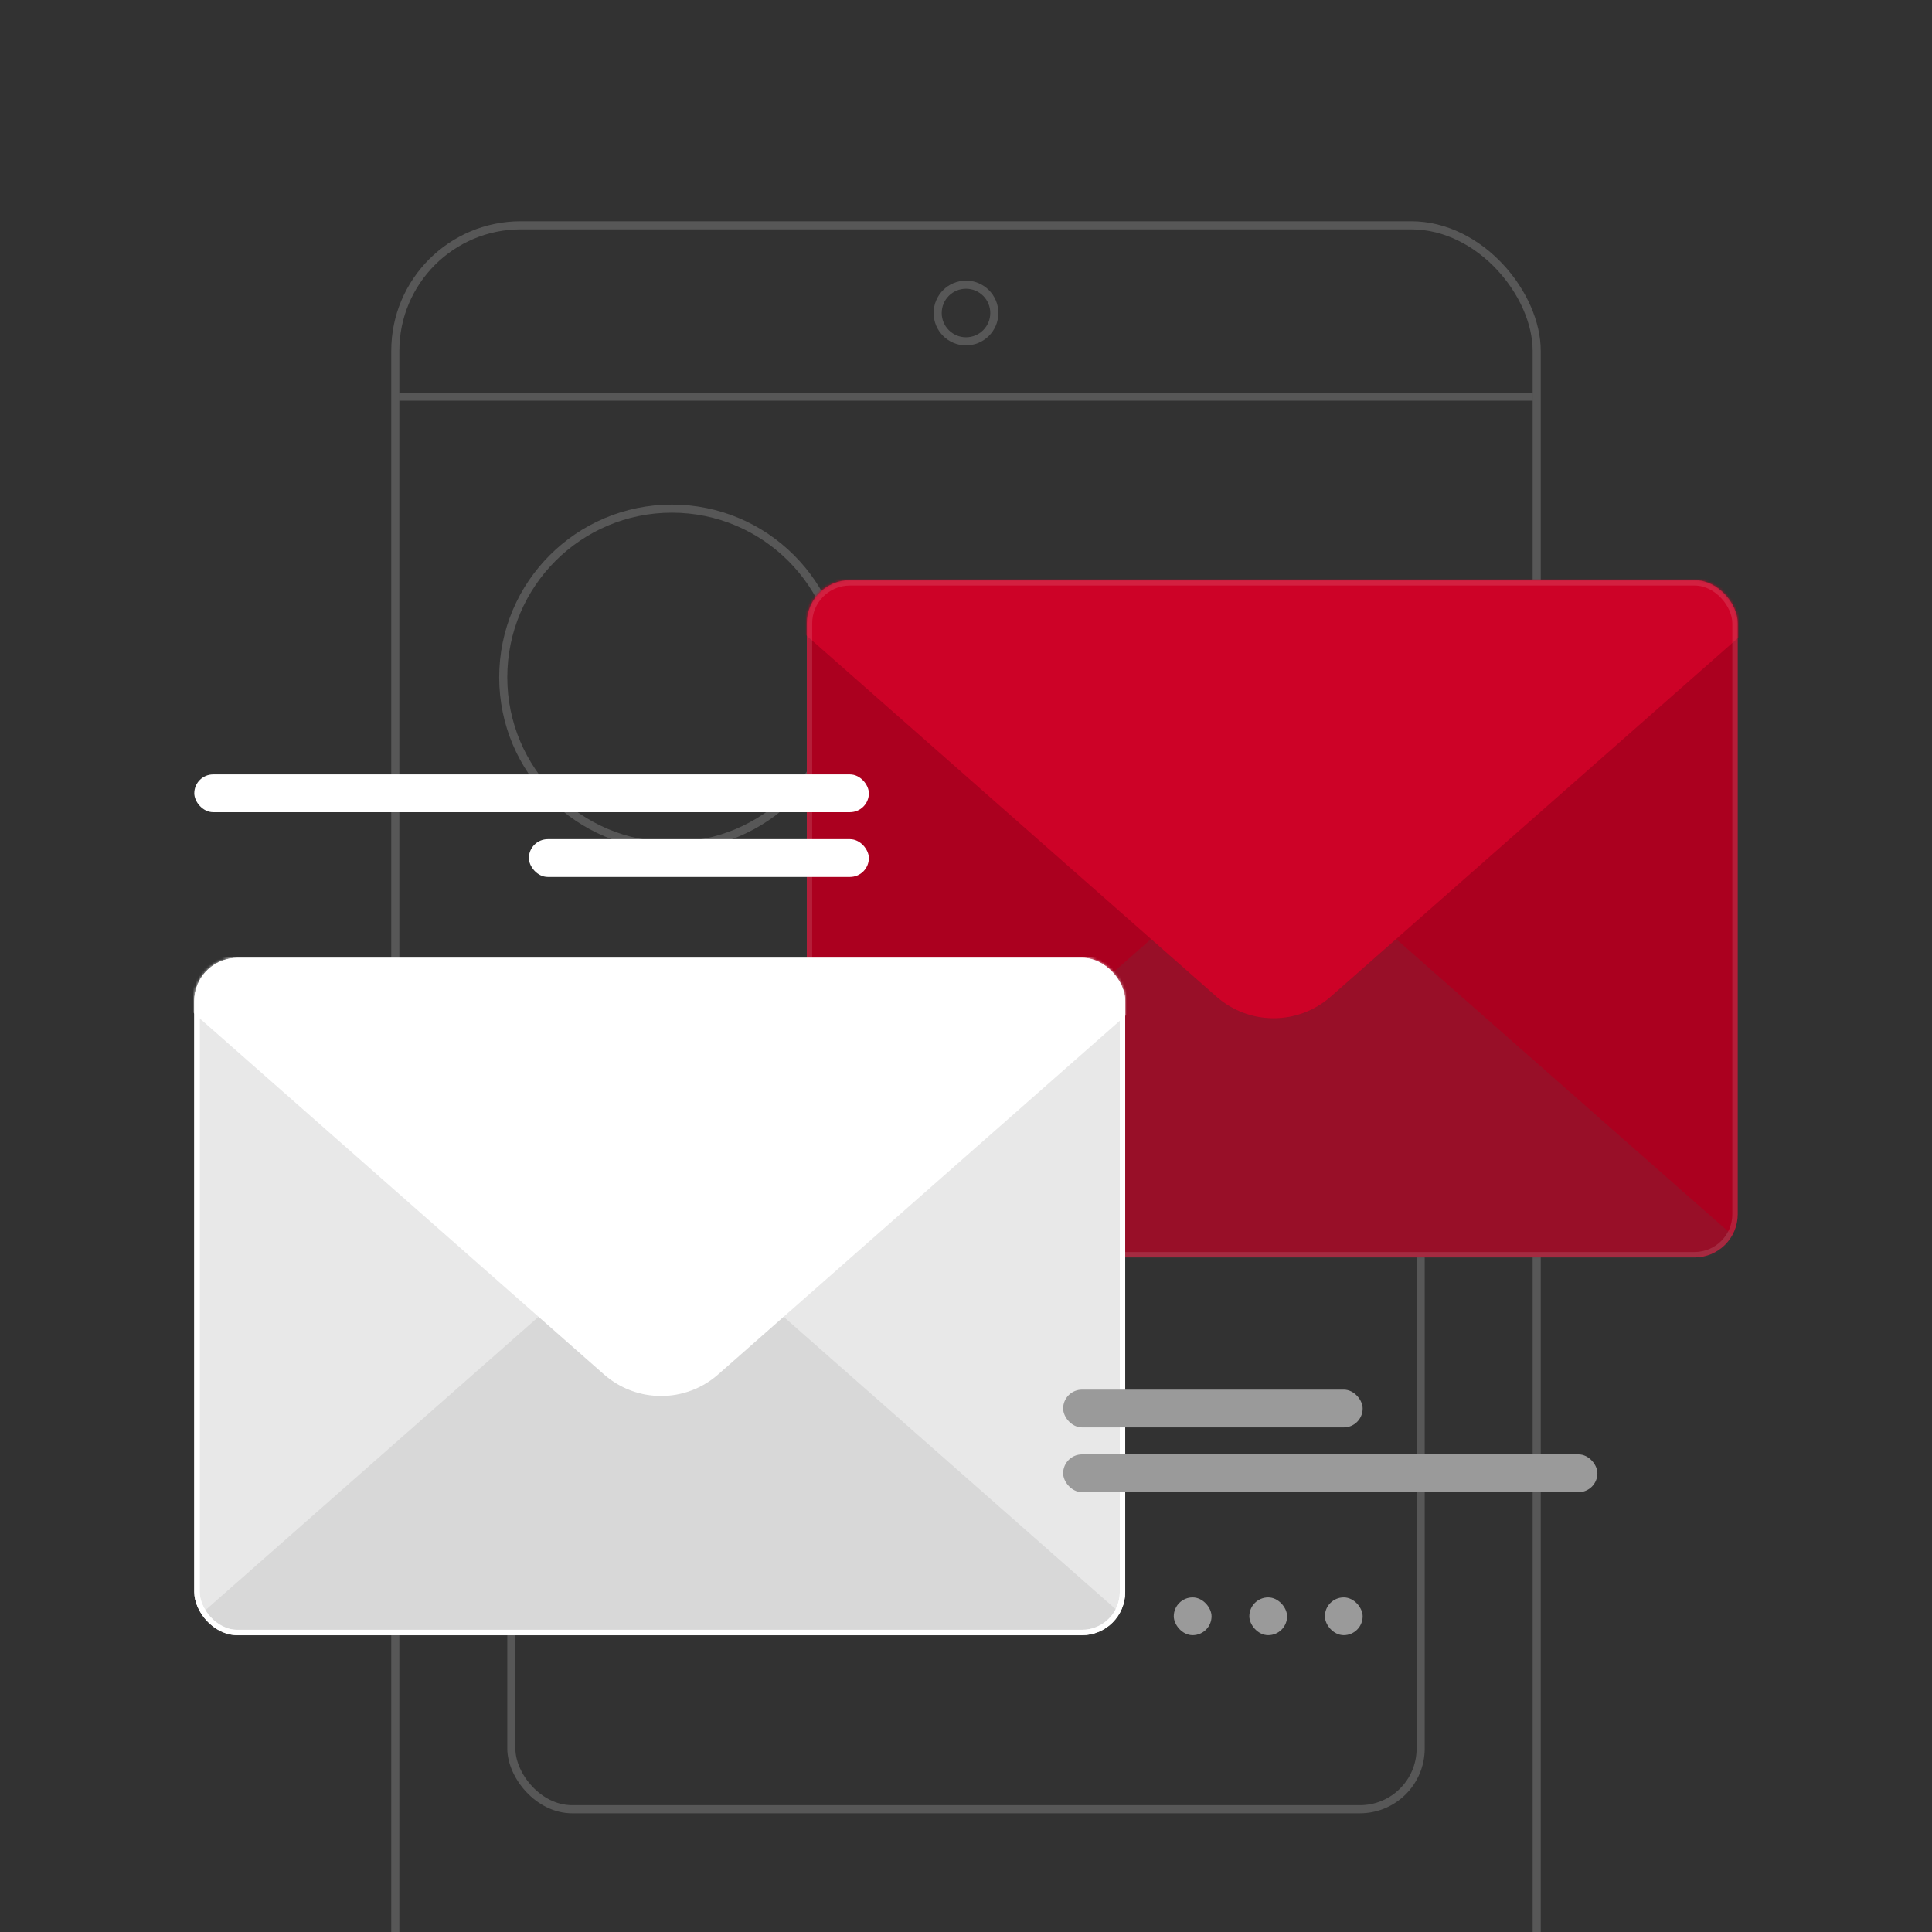 <svg width="716" height="716" viewBox="0 0 716 716" fill="none" xmlns="http://www.w3.org/2000/svg">
<g clip-path="url(#clip0_4497_8433)" filter="url(#filter0_b_4497_8433)">
<rect width="716" height="716" fill="#323232"/>
<rect x="189.5" y="407.5" width="337" height="263" rx="22.5" stroke="#EEEEEE" stroke-opacity="0.2" stroke-width="3"/>
<circle cx="249" cy="251" r="62.5" stroke="#EEEEEE" stroke-opacity="0.2" stroke-width="3"/>
<rect x="146.5" y="83.5" width="423" height="688" rx="46.5" stroke="#EEEEEE" stroke-opacity="0.2" stroke-width="3"/>
<path d="M148 147H568" stroke="#EEEEEE" stroke-opacity="0.2" stroke-width="3"/>
<circle cx="358" cy="116" r="10.5" stroke="#EEEEEE" stroke-opacity="0.2" stroke-width="3"/>
<rect x="299" y="215" width="345" height="251" rx="16" fill="#AB001F"/>
<mask id="mask0_4497_8433" style="mask-type:alpha" maskUnits="userSpaceOnUse" x="299" y="215" width="345" height="251">
<rect x="299" y="215" width="345" height="251" rx="16" fill="#E8E8E8"/>
</mask>
<g mask="url(#mask0_4497_8433)">
<path d="M493.15 326.628L690 500H254L450.85 326.628C462.94 315.98 481.06 315.98 493.15 326.628Z" fill="#4C4C4C" fill-opacity="0.2"/>
<path d="M450.85 369.372L254 196H690L493.15 369.372C481.06 380.02 462.94 380.02 450.85 369.372Z" fill="#CD0227"/>
</g>
<rect x="300" y="216" width="343" height="249" rx="15" stroke="white" stroke-opacity="0.12" stroke-width="2"/>
<rect x="73" y="356" width="343" height="249" rx="15" fill="#E8E8E8" stroke="white" stroke-width="2"/>
<mask id="mask1_4497_8433" style="mask-type:alpha" maskUnits="userSpaceOnUse" x="72" y="355" width="345" height="251">
<rect x="72" y="355" width="345" height="251" rx="16" fill="#E8E8E8"/>
</mask>
<g mask="url(#mask1_4497_8433)">
<path d="M266.15 466.628L463 640H27L223.85 466.628C235.94 455.98 254.06 455.98 266.15 466.628Z" fill="#9A9A9A" fill-opacity="0.2"/>
<path d="M223.85 509.372L27 336H463L266.15 509.372C254.06 520.02 235.94 520.02 223.85 509.372Z" fill="white"/>
</g>
<rect x="73" y="356" width="343" height="249" rx="15" stroke="white" stroke-width="2"/>
<rect x="72" y="287" width="250" height="14" rx="7" fill="white"/>
<rect x="394" y="515" width="111" height="14" rx="7" fill="#9A9A9A"/>
<rect x="196" y="311" width="126" height="14" rx="7" fill="white"/>
<rect x="394" y="539" width="198" height="14" rx="7" fill="#9A9A9A"/>
<rect x="435" y="592" width="14" height="14" rx="7" fill="#9A9A9A"/>
<rect x="463" y="592" width="14" height="14" rx="7" fill="#9A9A9A"/>
<rect x="491" y="592" width="14" height="14" rx="7" fill="#9A9A9A"/>
</g>
<defs>
<filter id="filter0_b_4497_8433" x="-80" y="-80" width="876" height="876" filterUnits="userSpaceOnUse" color-interpolation-filters="sRGB">
<feFlood flood-opacity="0" result="BackgroundImageFix"/>
<feGaussianBlur in="BackgroundImageFix" stdDeviation="40"/>
<feComposite in2="SourceAlpha" operator="in" result="effect1_backgroundBlur_4497_8433"/>
<feBlend mode="normal" in="SourceGraphic" in2="effect1_backgroundBlur_4497_8433" result="shape"/>
</filter>
<clipPath id="clip0_4497_8433">
<rect width="716" height="716" fill="white"/>
</clipPath>
</defs>
</svg>
